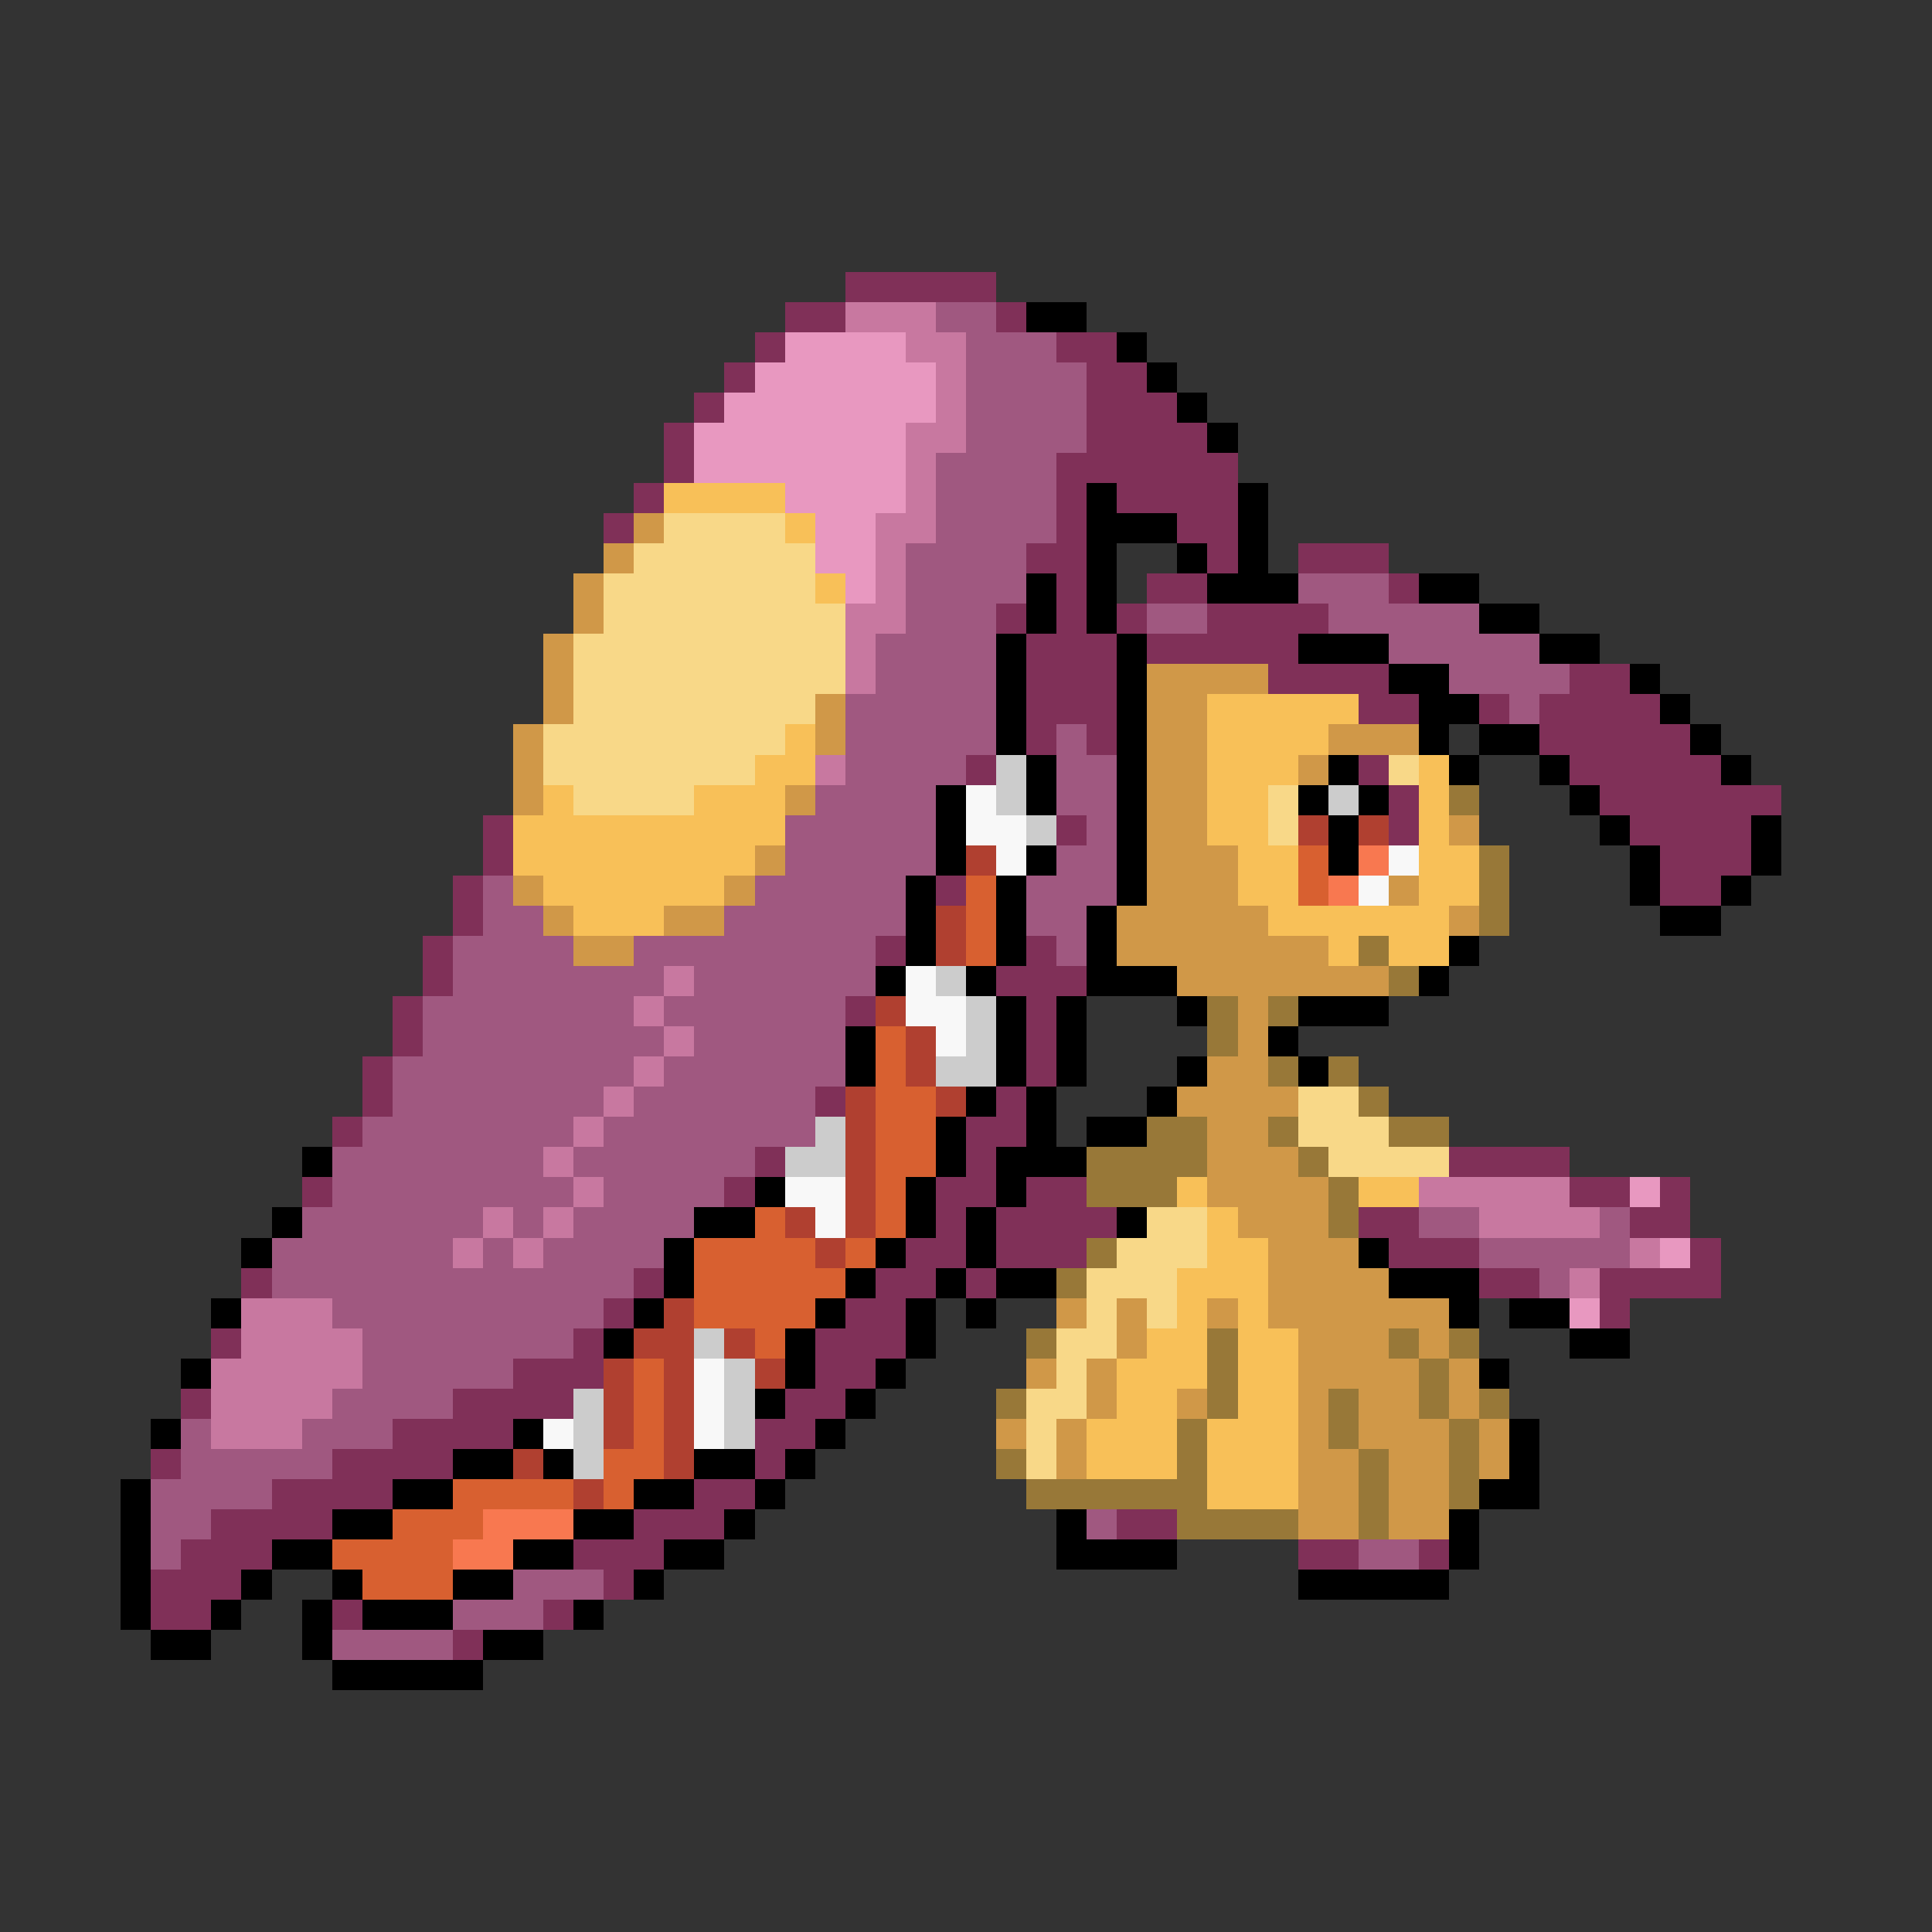 <svg xmlns="http://www.w3.org/2000/svg" viewBox="0 -0.5 64 64" shape-rendering="crispEdges">
<rect x="0" y="-0.5" width="64" height="64" fill="#333333" stroke="none"/>
<path stroke="#803058" d="M28 9h5M26 10h2M33 10h1M25 11h1M35 11h2M24 12h1M36 12h2M23 13h1M36 13h3M22 14h1M36 14h4M22 15h1M35 15h6M21 16h1M35 16h1M37 16h4M20 17h1M35 17h1M39 17h2M34 18h2M40 18h1M43 18h3M35 19h1M38 19h2M46 19h1M33 20h1M35 20h1M37 20h1M40 20h4M34 21h3M38 21h5M34 22h3M42 22h4M52 22h2M34 23h3M45 23h2M49 23h1M51 23h4M34 24h1M36 24h1M51 24h5M32 25h1M45 25h1M52 25h5M46 26h1M53 26h6M16 27h1M35 27h1M46 27h1M54 27h4M16 28h1M55 28h3M15 29h1M31 29h1M55 29h2M15 30h1M14 31h1M29 31h1M34 31h1M14 32h1M33 32h3M13 33h1M28 33h1M34 33h1M13 34h1M34 34h1M12 35h1M34 35h1M12 36h1M27 36h1M33 36h1M11 37h1M32 37h2M25 38h1M32 38h1M48 38h4M10 39h1M24 39h1M31 39h2M34 39h2M52 39h2M55 39h1M31 40h1M33 40h4M45 40h2M54 40h2M30 41h2M33 41h3M46 41h3M56 41h1M8 42h1M21 42h1M29 42h2M32 42h1M49 42h2M53 42h4M20 43h1M28 43h2M53 43h1M7 44h1M19 44h1M27 44h3M17 45h3M27 45h2M6 46h1M15 46h4M26 46h2M13 47h4M25 47h2M5 48h1M11 48h4M25 48h1M9 49h4M23 49h2M7 50h4M21 50h3M37 50h2M6 51h3M19 51h3M43 51h2M47 51h1M5 52h3M20 52h1M5 53h2M11 53h1M18 53h1M15 54h1" />
<path stroke="#c878a0" d="M28 10h3M30 11h2M31 12h1M31 13h1M30 14h2M30 15h1M30 16h1M29 17h2M29 18h1M29 19h1M28 20h2M28 21h1M28 22h1M27 25h1M22 32h1M21 33h1M22 34h1M21 35h1M20 36h1M19 37h1M18 38h1M19 39h1M47 39h5M16 40h1M18 40h1M49 40h4M15 41h1M17 41h1M54 41h1M52 42h1M8 43h3M8 44h4M7 45h5M7 46h4M7 47h3" />
<path stroke="#a05880" d="M31 10h2M32 11h3M32 12h4M32 13h4M32 14h4M31 15h4M31 16h4M31 17h4M30 18h4M30 19h4M43 19h3M30 20h3M38 20h2M44 20h5M29 21h4M46 21h5M29 22h4M48 22h4M28 23h5M50 23h1M28 24h5M35 24h1M28 25h4M35 25h2M27 26h4M35 26h2M26 27h5M36 27h1M26 28h5M35 28h2M16 29h1M25 29h5M34 29h3M16 30h2M24 30h6M34 30h2M15 31h4M21 31h8M35 31h1M15 32h7M23 32h6M14 33h7M22 33h6M14 34h8M23 34h5M13 35h8M22 35h6M13 36h7M21 36h6M12 37h7M20 37h7M11 38h7M19 38h6M11 39h8M20 39h4M10 40h6M17 40h1M19 40h4M47 40h2M53 40h1M9 41h6M16 41h1M18 41h4M49 41h5M9 42h12M51 42h1M11 43h9M12 44h7M12 45h5M11 46h4M6 47h1M10 47h3M6 48h5M5 49h4M5 50h2M36 50h1M5 51h1M45 51h2M17 52h3M15 53h3M11 54h4" />
<path stroke="#000000" d="M34 10h2M37 11h1M38 12h1M39 13h1M40 14h1M36 16h1M41 16h1M36 17h3M41 17h1M36 18h1M39 18h1M41 18h1M34 19h1M36 19h1M40 19h3M47 19h2M34 20h1M36 20h1M49 20h2M33 21h1M37 21h1M43 21h3M51 21h2M33 22h1M37 22h1M46 22h2M54 22h1M33 23h1M37 23h1M47 23h2M55 23h1M33 24h1M37 24h1M47 24h1M49 24h2M56 24h1M34 25h1M37 25h1M44 25h1M48 25h1M51 25h1M57 25h1M31 26h1M34 26h1M37 26h1M43 26h1M45 26h1M52 26h1M31 27h1M37 27h1M44 27h1M53 27h1M58 27h1M31 28h1M34 28h1M37 28h1M44 28h1M54 28h1M58 28h1M30 29h1M33 29h1M37 29h1M54 29h1M57 29h1M30 30h1M33 30h1M36 30h1M55 30h2M30 31h1M33 31h1M36 31h1M48 31h1M29 32h1M32 32h1M36 32h3M47 32h1M33 33h1M35 33h1M39 33h1M43 33h3M28 34h1M33 34h1M35 34h1M42 34h1M28 35h1M33 35h1M35 35h1M39 35h1M43 35h1M32 36h1M34 36h1M38 36h1M31 37h1M34 37h1M36 37h2M10 38h1M31 38h1M33 38h3M25 39h1M30 39h1M33 39h1M9 40h1M23 40h2M30 40h1M32 40h1M37 40h1M8 41h1M22 41h1M29 41h1M32 41h1M45 41h1M22 42h1M28 42h1M31 42h1M33 42h2M46 42h3M7 43h1M21 43h1M27 43h1M30 43h1M32 43h1M48 43h1M50 43h2M20 44h1M26 44h1M30 44h1M52 44h2M6 45h1M26 45h1M29 45h1M49 45h1M25 46h1M28 46h1M5 47h1M17 47h1M27 47h1M50 47h1M15 48h2M18 48h1M23 48h2M26 48h1M50 48h1M4 49h1M13 49h2M21 49h2M25 49h1M49 49h2M4 50h1M11 50h2M19 50h2M24 50h1M35 50h1M48 50h1M4 51h1M9 51h2M17 51h2M22 51h2M35 51h4M48 51h1M4 52h1M8 52h1M11 52h1M15 52h2M21 52h1M43 52h5M4 53h1M7 53h1M10 53h1M12 53h3M19 53h1M5 54h2M10 54h1M16 54h2M11 55h5" />
<path stroke="#e898c0" d="M26 11h4M25 12h6M24 13h7M23 14h7M23 15h7M26 16h4M27 17h2M27 18h2M28 19h1M54 39h1M55 41h1M52 43h1" />
<path stroke="#f8c058" d="M22 16h4M26 17h1M27 19h1M40 23h5M26 24h1M40 24h4M25 25h2M40 25h3M47 25h1M18 26h1M23 26h3M40 26h2M47 26h1M17 27h9M40 27h2M47 27h1M17 28h8M41 28h2M47 28h2M18 29h6M41 29h2M47 29h2M19 30h3M42 30h6M44 31h1M46 31h2M39 39h1M45 39h2M40 40h1M40 41h2M39 42h3M39 43h1M41 43h1M38 44h2M41 44h2M37 45h3M41 45h2M37 46h2M41 46h2M36 47h3M40 47h3M36 48h3M40 48h3M40 49h3" />
<path stroke="#d09848" d="M21 17h1M20 18h1M19 19h1M19 20h1M18 21h1M18 22h1M38 22h4M18 23h1M27 23h1M38 23h2M17 24h1M27 24h1M38 24h2M44 24h3M17 25h1M38 25h2M43 25h1M17 26h1M26 26h1M38 26h2M38 27h2M48 27h1M25 28h1M38 28h3M17 29h1M24 29h1M38 29h3M46 29h1M18 30h1M22 30h2M37 30h5M48 30h1M19 31h2M37 31h7M39 32h7M41 33h1M41 34h1M40 35h2M39 36h4M40 37h2M40 38h3M40 39h4M41 40h3M42 41h3M42 42h4M35 43h1M37 43h1M40 43h1M42 43h6M37 44h1M43 44h3M47 44h1M34 45h1M36 45h1M43 45h4M48 45h1M36 46h1M39 46h1M43 46h1M45 46h2M48 46h1M33 47h1M35 47h1M43 47h1M45 47h3M49 47h1M35 48h1M43 48h2M46 48h2M49 48h1M43 49h2M46 49h2M43 50h2M46 50h2" />
<path stroke="#f8d888" d="M22 17h4M21 18h6M20 19h7M20 20h8M19 21h9M19 22h9M19 23h8M18 24h8M18 25h7M46 25h1M19 26h4M42 26h1M42 27h1M43 36h2M43 37h3M44 38h4M38 40h2M37 41h3M36 42h3M36 43h1M38 43h1M35 44h2M35 45h1M34 46h2M34 47h1M34 48h1" />
<path stroke="#cccccc" d="M33 25h1M33 26h1M44 26h1M34 27h1M31 32h1M32 33h1M32 34h1M31 35h2M27 37h1M26 38h2M23 44h1M24 45h1M19 46h1M24 46h1M19 47h1M24 47h1M19 48h1" />
<path stroke="#f8f8f8" d="M32 26h1M32 27h2M33 28h1M46 28h1M45 29h1M30 32h1M30 33h2M31 34h1M26 39h2M27 40h1M23 45h1M23 46h1M18 47h1M23 47h1" />
<path stroke="#987838" d="M48 26h1M49 28h1M49 29h1M49 30h1M45 31h1M46 32h1M40 33h1M42 33h1M40 34h1M42 35h1M44 35h1M45 36h1M38 37h2M42 37h1M46 37h2M36 38h4M43 38h1M36 39h3M44 39h1M44 40h1M36 41h1M35 42h1M34 44h1M40 44h1M46 44h1M48 44h1M40 45h1M47 45h1M33 46h1M40 46h1M44 46h1M47 46h1M49 46h1M39 47h1M44 47h1M48 47h1M33 48h1M39 48h1M45 48h1M48 48h1M34 49h6M45 49h1M48 49h1M39 50h4M45 50h1" />
<path stroke="#b04030" d="M43 27h1M45 27h1M32 28h1M31 30h1M31 31h1M29 33h1M30 34h1M30 35h1M28 36h1M31 36h1M28 37h1M28 38h1M28 39h1M26 40h1M28 40h1M27 41h1M22 43h1M21 44h2M24 44h1M20 45h1M22 45h1M25 45h1M20 46h1M22 46h1M20 47h1M22 47h1M17 48h1M22 48h1M19 49h1" />
<path stroke="#d86030" d="M43 28h1M32 29h1M43 29h1M32 30h1M32 31h1M29 34h1M29 35h1M29 36h2M29 37h2M29 38h2M29 39h1M25 40h1M29 40h1M23 41h4M28 41h1M23 42h5M23 43h4M25 44h1M21 45h1M21 46h1M21 47h1M20 48h2M15 49h4M20 49h1M13 50h3M11 51h4M12 52h3" />
<path stroke="#f87850" d="M45 28h1M44 29h1M16 50h3M15 51h2" />
</svg>